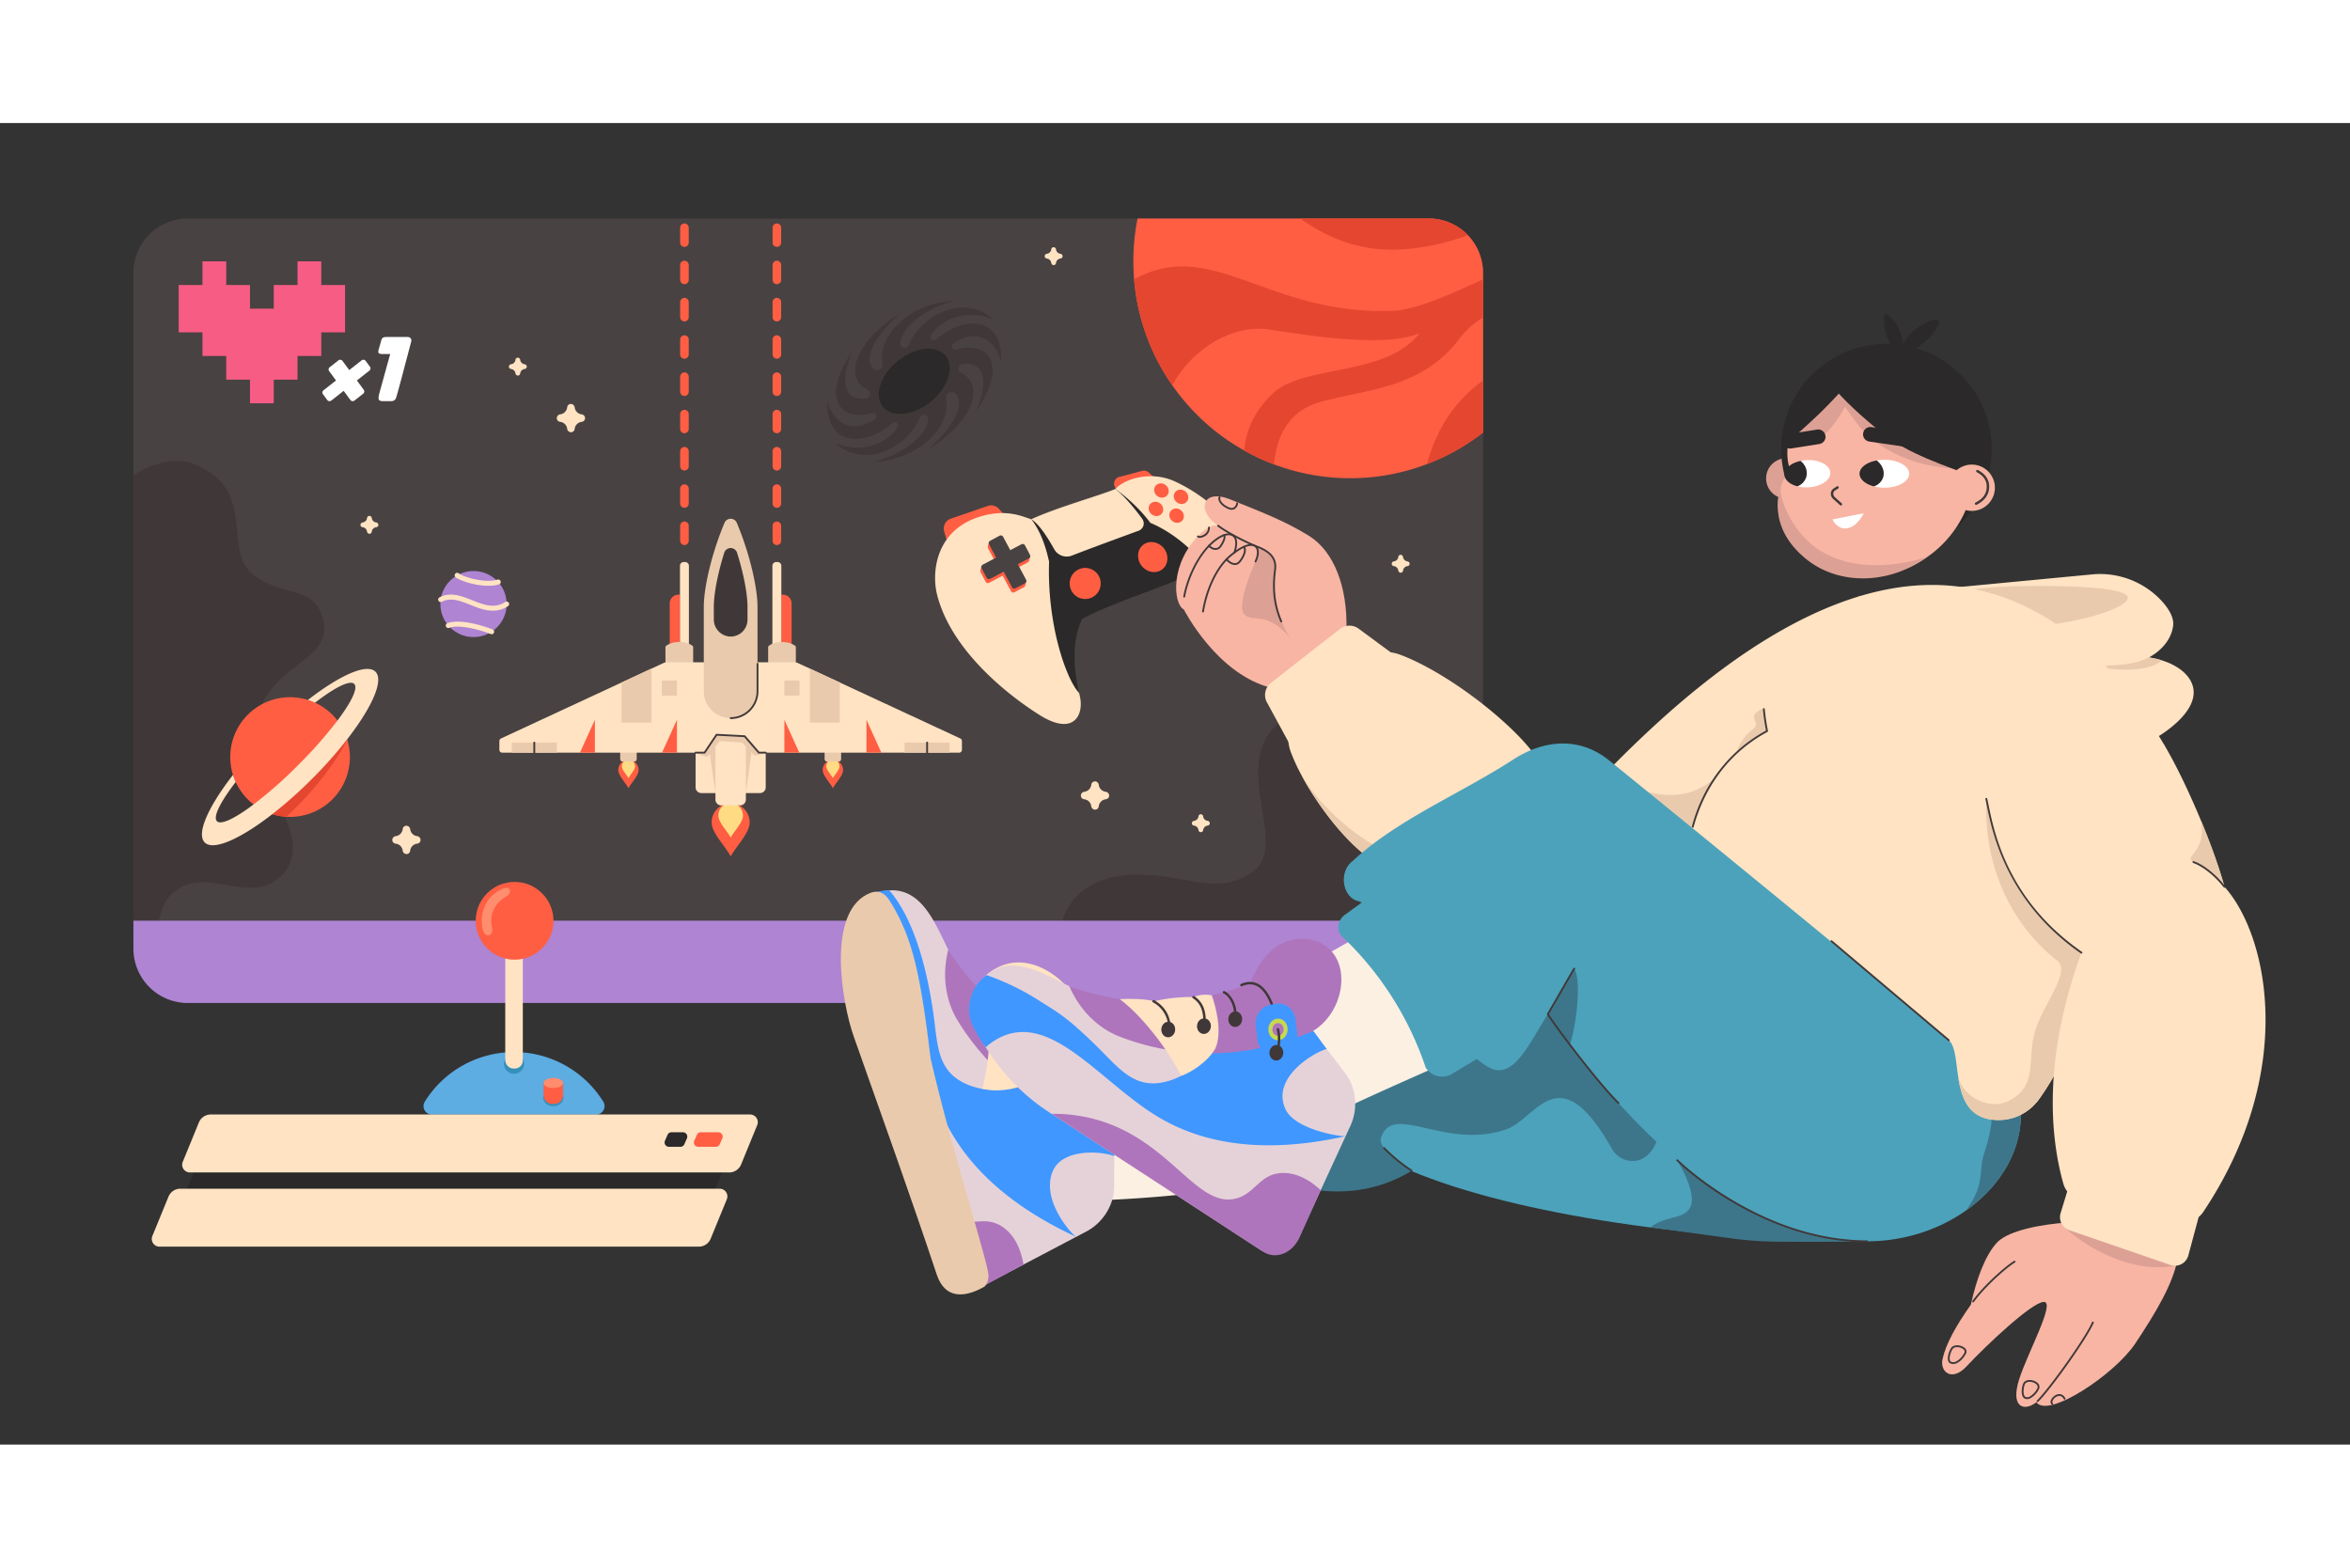 <svg xmlns="http://www.w3.org/2000/svg" version="1.1" viewBox="0 0 3000 1687" width="916" height="611">
<rect x="0" y="0" width="3000" height="1687" fill="#333333" stroke="none"/>
<defs/><!--ITEM: Illustration component 1--><g transform="translate(170.312 121.875) rotate(0.0 861.719 500.781)  scale(1.561 1.562)"><svg width="1103.787" height="641.121" viewBox="0.0 0.0 1103.787 641.121"><path d="m1103.782 44.44v539.94h-1103.782v-539.94a44.438 44.438 0 0 1 44.442-44.44h1014.9a44.446 44.446 0 0 1 44.44 44.44z" fill="#494242"/><path d="m99.3 423.3c-1.122 37.341 50.662 81.793 22.887 112.573-25.4 28.15-62.7-9.145-90.155 15.566-9.473 8.514-10.818 21.144-13.531 32.944h-18.501v-374.693c16.455-10.327 35.494-14.97 50.334-8.795 51.715 21.507 21.975 70.017 47.6 90.155 24.559 19.285 49.878 7.777 57.2 36.6 9.657 38.025-53.997 35.241-55.834 95.65z" fill="#403838"/><path d="m1103.787 422.1v162.278h-346.27c2.234-21.775 17.542-44.264 53.234-47.586 45.762-4.268 72.765 18.911 104.037-2.444 32.079-21.9-19-86.284 21.659-122.035 57.959-50.954 119.204 22.746 167.34 9.787z" fill="#403838"/><g fill="#ffe3c3"><path d="m366.522 160.048a6.522 6.522 0 0 1 -5.643-5.643 3.194 3.194 0 0 0 -3.132-2.844 3.008 3.008 0 0 0 -2.992 2.685l-.02.159a6.523 6.523 0 0 1 -5.643 5.643 3.193 3.193 0 0 0 -2.843 3.131 3.007 3.007 0 0 0 2.685 2.991l.159.02a6.524 6.524 0 0 1 5.643 5.644 3.194 3.194 0 0 0 3.132 2.844 3.008 3.008 0 0 0 2.991-2.685l.021-.159a6.523 6.523 0 0 1 5.643-5.644l.159-.02a3.008 3.008 0 0 0 2.685-2.991 3.193 3.193 0 0 0 -2.845-3.131z"/><path d="m231.991 504.763a6.523 6.523 0 0 1 -5.643-5.643 3.194 3.194 0 0 0 -3.132-2.844 3.008 3.008 0 0 0 -2.992 2.685l-.02.159a6.524 6.524 0 0 1 -5.643 5.643 3.2 3.2 0 0 0 -2.843 3.132 3.008 3.008 0 0 0 2.685 2.991l.159.02a6.524 6.524 0 0 1 5.643 5.643 3.194 3.194 0 0 0 3.132 2.844 3.008 3.008 0 0 0 2.991-2.685l.021-.16a6.523 6.523 0 0 1 5.643-5.643l.159-.02a3.008 3.008 0 0 0 2.685-2.991 3.2 3.2 0 0 0 -2.845-3.131z"/><path d="m795.121 468.5a6.524 6.524 0 0 1 -5.643-5.643 3.194 3.194 0 0 0 -3.132-2.844 3.007 3.007 0 0 0 -2.991 2.685l-.021.159a6.523 6.523 0 0 1 -5.643 5.643 3.193 3.193 0 0 0 -2.843 3.131 3.008 3.008 0 0 0 2.685 2.991l.159.02a6.523 6.523 0 0 1 5.643 5.644 3.2 3.2 0 0 0 3.133 2.844 3.008 3.008 0 0 0 2.991-2.685l.02-.159a6.524 6.524 0 0 1 5.643-5.644l.159-.02a3.008 3.008 0 0 0 2.685-2.991 3.2 3.2 0 0 0 -2.845-3.131z"/><path d="m319.9 119.107a4.129 4.129 0 0 1 -3.571-3.571 2.02 2.02 0 0 0 -1.982-1.8 1.9 1.9 0 0 0 -1.893 1.7l-.013.1a4.127 4.127 0 0 1 -3.571 3.571 2.021 2.021 0 0 0 -1.8 1.982 1.9 1.9 0 0 0 1.7 1.893l.1.013a4.126 4.126 0 0 1 3.571 3.571 2.022 2.022 0 0 0 1.983 1.8 1.9 1.9 0 0 0 1.892-1.7l.013-.1a4.128 4.128 0 0 1 3.571-3.566l.1-.013a1.9 1.9 0 0 0 1.7-1.893 2.02 2.02 0 0 0 -1.8-1.987z"/><path d="m758.087 28.835a4.13 4.13 0 0 1 -3.572-3.572 2.021 2.021 0 0 0 -1.982-1.8 1.9 1.9 0 0 0 -1.893 1.7l-.013.1a4.128 4.128 0 0 1 -3.571 3.572 2.02 2.02 0 0 0 -1.8 1.982 1.9 1.9 0 0 0 1.7 1.892l.1.013a4.128 4.128 0 0 1 3.571 3.572 2.023 2.023 0 0 0 1.983 1.8 1.9 1.9 0 0 0 1.892-1.7l.013-.1a4.13 4.13 0 0 1 3.572-3.572l.1-.013a1.9 1.9 0 0 0 1.7-1.892 2.02 2.02 0 0 0 -1.8-1.982z"/><path d="m198.521 248.409a4.13 4.13 0 0 1 -3.572-3.571 2.02 2.02 0 0 0 -1.982-1.8 1.9 1.9 0 0 0 -1.893 1.7l-.013.1a4.128 4.128 0 0 1 -3.571 3.571 2.021 2.021 0 0 0 -1.8 1.982 1.9 1.9 0 0 0 1.7 1.893l.1.013a4.126 4.126 0 0 1 3.571 3.571 2.022 2.022 0 0 0 1.983 1.8 1.9 1.9 0 0 0 1.892-1.7l.013-.1a4.128 4.128 0 0 1 3.572-3.571l.1-.013a1.9 1.9 0 0 0 1.7-1.893 2.02 2.02 0 0 0 -1.8-1.982z"/><path d="m1041.89 280.206a4.128 4.128 0 0 1 -3.571-3.572 2.022 2.022 0 0 0 -1.982-1.8 1.9 1.9 0 0 0 -1.893 1.7l-.013.1a4.13 4.13 0 0 1 -3.571 3.572 2.02 2.02 0 0 0 -1.8 1.982 1.9 1.9 0 0 0 1.7 1.892l.1.013a4.13 4.13 0 0 1 3.571 3.572 2.02 2.02 0 0 0 1.982 1.8 1.9 1.9 0 0 0 1.893-1.7l.013-.1a4.128 4.128 0 0 1 3.571-3.572l.1-.013a1.9 1.9 0 0 0 1.7-1.892 2.02 2.02 0 0 0 -1.8-1.982z"/><path d="m878.452 492.263a4.13 4.13 0 0 1 -3.572-3.571 2.02 2.02 0 0 0 -1.982-1.8 1.9 1.9 0 0 0 -1.893 1.7l-.013.1a4.128 4.128 0 0 1 -3.571 3.571 2.021 2.021 0 0 0 -1.8 1.982 1.9 1.9 0 0 0 1.7 1.893l.1.012a4.128 4.128 0 0 1 3.571 3.572 2.022 2.022 0 0 0 1.983 1.8 1.9 1.9 0 0 0 1.892-1.7l.013-.1a4.13 4.13 0 0 1 3.572-3.572l.1-.012a1.9 1.9 0 0 0 1.7-1.893 2.02 2.02 0 0 0 -1.8-1.982z"/></g><path d="m1103.787 573.853v22.828a44.443 44.443 0 0 1 -44.44 44.44h-1014.907a44.436 44.436 0 0 1 -44.44-44.44v-22.828z" fill="#ae84d3"/><path d="m1103.782 44.44v130.46a176.985 176.985 0 0 1 -195.4 14.69 177.908 177.908 0 0 1 -58.7-53.17 176.237 176.237 0 0 1 -31.32-86.82c-.4-4.83-.59-9.73-.59-14.67a178.583 178.583 0 0 1 3.428-34.93h238.14a44.446 44.446 0 0 1 44.44 44.44z" fill="#ff5e43"/><path d="m1103.782 49.76v31.31a62.223 62.223 0 0 0 -18.71 16.41c-32.09 43.01-79.24 41.88-116.51 53.13-26.35 7.96-34.26 31.87-35.71 50.36a176.831 176.831 0 0 1 -24.47-11.38c1.42-14.04 6.22-30.19 23.19-46.35 25.62-24.41 92.13-13.43 120.2-49.43-28.07 11.6-87.26 2.44-122.65-3.04-31.51-4.9-64.96 17.78-79.44 45.65a176.237 176.237 0 0 1 -31.32-86.82c64.39-34.85 108.73 29.37 210.82 25.9 19.918-.67 46.618-13.09 74.6-25.74z" fill="#e54630"/><path d="m1103.782 132.33v42.57a176.886 176.886 0 0 1 -45.98 25.83c5.99-21.14 17.54-47.93 45.98-68.4z" fill="#e54630"/><path d="m1091.422 13.69c-20.05 7.21-41.44 11.78-62.24 11.78-32.1 0-55.95-12.23-75.01-25.47h105.17a44.3 44.3 0 0 1 32.08 13.69z" fill="#e54630"/></svg></g><!--ITEM: Illustration component 2--><g transform="translate(2254.688 243.75) rotate(0.0 146.094 168.75)  scale(1.557 1.556)"><svg width="187.608" height="216.927" viewBox="0.0 0.0 187.608 216.927"><ellipse cx="16.596" cy="134.949" fill="#dda094" rx="16.59" ry="16.605" transform="matrix(.832 -.554 .554 .832 -72.042 31.847)"/><ellipse cx="98.68" cy="110.802" fill="#2b2929" rx="86.301" ry="86.38" transform="matrix(.832 -.554 .554 .832 -44.878 73.309)"/><path d="m105.955 69.182c37.463 12.836 63.654 75.949 63.654 75.949l-4.382 11.677a90.334 90.334 0 0 1 -84.944 58.624 69.21 69.21 0 0 1 -26.9-3.672c-32.3-11.068-50.689-42.884-41.062-71.058a47.506 47.506 0 0 1 7.021-13.24 45.445 45.445 0 0 1 .358-27.628c9.87-28.877 48.786-43.488 86.255-30.652z" fill="#f8b5a4" fill-rule="evenodd"/><path d="m33.512 201.623c-34.641-27.518-21.9-58.527-21.125-61.078 1.944-6.4 1.3-5.264 4.471-10.513.844-1.4 1.565-2.333 2.141-3.207.385-.584 1.963.417 2.378 1.028.671.988-4.916 4.744-7.373 8.428-5.914 8.869 1.893 23.948 5.238 30.41 0 0 7.246 14 19.426 23.507 35.387 27.634 86.237 11.487 93.691 8.965-32.93 23.829-73.353 22.712-98.847 2.46z" fill="#dda094" fill-rule="evenodd"/><path d="m61.273 157.112a1 1 0 0 1 -.671-.258l-5.695-5.148a5.663 5.663 0 0 1 -1.867-4.49 5.187 5.187 0 0 1 2.379-4.133l2.562-1.614a1 1 0 1 1 1.066 1.692l-2.555 1.609a3.186 3.186 0 0 0 -1.454 2.537 3.673 3.673 0 0 0 1.21 2.915l5.7 5.148a1 1 0 0 1 -.671 1.742z" fill="#403838"/><path d="m156.333 127.046c-9.278-.354-56.974-3.071-83.919-39.92-3.058-4.182-4-5.813-7.678-10.9-.531-.735-18.235 40.162-45.88 29.253-3.5-4.99 31.673-43.85 39.713-51.074z" fill="#dda094"/><path d="m54.378 59.266c7.757 9.89 24.147 25.516 42.745 40.031s47.642 25.11 80.538 36.469q4.18-41.592-21.731-65.99c-17.269-16.265-55.142-19.496-101.552-10.51z" fill="#2b2929" fill-rule="evenodd"/><ellipse cx="168.633" cy="142.471" fill="#f8b5a4" rx="19.014" ry="18.975" transform="matrix(.032 -.999 .999 .032 20.844 306.463)"/><path d="m172.1 156.62a1 1 0 0 1 -.452-1.892c5.953-3.012 8.953-7.1 9.171-12.5.215-5.368-2.44-9.427-8.119-12.409a1 1 0 1 1 .929-1.771c6.344 3.331 9.435 8.129 9.188 14.261-.246 6.1-3.7 10.88-10.267 14.2a1 1 0 0 1 -.45.111z" fill="#403838"/><path d="m73.745 49.874q-17.583 19.5-27.24 29.059t-30.378 27.96l3.991-14.772c6.443-23.852 27.791-40.664 53.627-42.247z" fill="#2b2929" fill-rule="evenodd"/><path d="m54.266 168.546c.333.689 4.379 8.7 12.373 7.23 8.169-1.5 12.986-11.516 13.337-12.267z" fill="#fff"/><path d="m19.684 110.4a6 6 0 0 1 -.931-11.927l23.005-3.643a6 6 0 0 1 1.877 11.852l-23 3.644a6.077 6.077 0 0 1 -.951.074z" fill="#2b2929"/><path d="m112.61 108.689a6.142 6.142 0 0 1 -.872-.063l-27.158-3.951a6 6 0 0 1 1.729-11.875l27.157 3.951a6 6 0 0 1 -.856 11.938z" fill="#2b2929"/><path d="m52.589 130.185c-.3-6.17-8.962-10.773-19.343-10.28a30.913 30.913 0 0 0 -5.1.666c4.3 3.366 6.257 8.857 4.46 13.854a11.742 11.742 0 0 1 -7.036 6.961 29.478 29.478 0 0 0 8.766.863c10.385-.493 18.555-5.894 18.253-12.064z" fill="#fff"/><path d="m28.15 120.57c-7.829 1.7-13.4 6.283-13.154 11.393.21 4.3 4.49 7.836 10.578 9.417a11.74 11.74 0 0 0 7.035-6.961c1.797-4.986-.164-10.482-4.459-13.849z" fill="#2b2929"/><path d="m117.231 130.631c-.474-6.321-9.957-11.246-21.179-11a34.768 34.768 0 0 0 -5.5.555c4.729 3.551 6.983 9.224 5.157 14.288a11.609 11.609 0 0 1 -7.446 6.95 34.17 34.17 0 0 0 9.507 1.1c11.222-.246 19.936-5.571 19.461-11.893z" fill="#fff"/><g fill="#2b2929"><path d="m90.552 120.187c-8.431 1.545-14.355 6.1-13.962 11.338.331 4.408 5.047 8.13 11.673 9.9a11.609 11.609 0 0 0 7.446-6.95c1.826-5.064-.428-10.737-5.157-14.288z"/><path d="m106.206 30c-6.16-6.222-9.206-14.938-9.587-23.316-.393-8.637 1.96-7.637 5.458-4.061 3.808 3.892 8.758 10.366 10.027 21.662 6.728-10.281 14.47-15.993 23.609-19 5.553-1.825 7.811.237 4.189 6.177-4.953 8.123-12.437 14.462-23.353 20.3a76.9 76.9 0 0 1 -10.343-1.762z"/></g></svg></g><!--ITEM: Illustration component 3--><g transform="translate(1193.75 443.75) rotate(0.0 211.719 161.719)  scale(1.571 1.573)"><svg width="269.546" height="205.573" viewBox="0.0 0.0 269.546 205.573"><path d="m9.68 57.351-2.308-8.076a8.441 8.441 0 0 1 5.375-10.3l30.085-10.332a8.439 8.439 0 0 1 9.023 2.346l7.77 8.659z" fill="#ff5e43"/><path d="m147.021 15.475-1.121-2.675a5.711 5.711 0 0 1 3.817-7.733l18.556-4.88a5.715 5.715 0 0 1 5.3 1.3l10.4 9.472z" fill="#ff5e43"/><path d="m242.937 123.5c-10.437-16.36-29.053-35.688-46.816-40.336-21.158 8.886-63.879 23.136-82.921 33.717-6.444 13.7-5.923 37.638 3.8 63.615a20.491 20.491 0 0 1 .573 2.367c3.568 14.52-4.238 33.418-33.007 15.234s-71.879-53.949-82.906-97.206c-4.66-18.238-1.276-51.711 33.418-63.138 23.06-7.59 36.8 0 43.148 1.7 21.136-9.719 56.349-19.439 68.22-24.531a.079.079 0 0 1 .032-.011c7.2-8.173 28.769-15.222 48.479-6.108 12.433 5.752 61.8 30.65 73.084 95.81 7.19 41.524-13.081 37.729-25.104 18.887z" fill="#ffe3c3"/><path d="m243.5 126.19a24.877 24.877 0 0 0 -.563-2.692 7.233 7.233 0 0 1 .563 2.692z" fill="#ffe3c3"/><path d="m242.937 123.5c-10.437-16.36-28.488-30.047-46.251-34.7-21.158 8.887-58.241 21.007-77.28 31.591-6.443 13.7-8.627 33.256-2.4 60.1-10.854-11.871-26.087-56.155-24.39-106.644-2.043-9.136-5.644-22.844-14.39-34.4 21.136-9.719 56.349-19.439 68.22-24.531a.079.079 0 0 1 .032-.011s16.222 11 28.453 27.494c23.446 9.601 56.169 36.816 68.006 81.101z" fill="#2b2929"/><path d="m165.394 48.745c-13.039 4.774-37.595 13.7-54.263 20.189a11.6 11.6 0 0 1 -14.343-5.171c-4.939-8.826-11.963-20.112-18.562-24.313 21.136-9.719 56.349-19.439 68.22-24.531a.079.079 0 0 1 .032-.011c6.376 4.808 15.232 15.112 21.861 24.234a6.3 6.3 0 0 1 -2.945 9.603z" fill="#ffe3c3"/><circle cx="121.964" cy="91.561" fill="#ff5e43" r="12.618"/><ellipse cx="176.793" cy="70.13" fill="#ff5e43" rx="11.501" ry="12.618" transform="matrix(.785 -.62 .62 .785 -5.408 124.687)"/><path d="m77.322 69.523-2.159-.059-2.941-5.588a2.163 2.163 0 0 0 -2.922-.906l-9.048 4.764-5.8-10.827a2.162 2.162 0 0 0 -2.927-.885l-5.009 2.683-2.865-.414-.787 3.058a2.15 2.15 0 0 0 .149 1.68l4.995 9.325-10.432 5.458-.815 3.136h.009a2.143 2.143 0 0 0 .185 1.493l4.029 7.659a2.161 2.161 0 0 0 2.916.9l11-5.786 6.727 12.558a2.164 2.164 0 0 0 2.928.884l7.624-4.084a2.149 2.149 0 0 0 1.086-1.467l.011-.005.837-3.245-7.676-10.715 8.908-4.69a2.148 2.148 0 0 0 1.087-1.41l.01-.006z" fill="#ff5e43"/><path d="m77.082 68.316-4.029-7.653a2.161 2.161 0 0 0 -2.92-.906l-9.049 4.763-5.8-10.827a2.163 2.163 0 0 0 -2.927-.885l-7.624 4.085a2.163 2.163 0 0 0 -.885 2.927l5.752 10.744-10.908 5.745a2.161 2.161 0 0 0 -.906 2.92l4.029 7.654a2.163 2.163 0 0 0 2.92.906l10.995-5.789 6.728 12.557a2.162 2.162 0 0 0 2.927.885l7.624-4.084a2.164 2.164 0 0 0 .885-2.927l-6.683-12.474 8.965-4.72a2.162 2.162 0 0 0 .906-2.921z" fill="#494242"/><g fill="#ff5e43"><ellipse cx="183.967" cy="16.079" rx="5.621" ry="6.116" transform="matrix(.635 -.772 .772 .635 54.666 147.926)"/><ellipse cx="196.325" cy="36.491" rx="5.621" ry="6.116" transform="matrix(.635 -.772 .772 .635 43.41 164.912)"/><ellipse cx="199.921" cy="21.192" rx="5.621" ry="6.116" transform="matrix(.635 -.772 .772 .635 56.536 162.11)"/><ellipse cx="179.517" cy="31.005" rx="5.621" ry="6.116" transform="matrix(.635 -.772 .772 .635 41.517 149.932)"/></g></svg></g><!--ITEM: Illustration component 4--><g transform="translate(1073.438 476.562) rotate(0.0 909.375 581.25)  scale(1.562 1.562)"><svg width="1164.372" height="744.112" viewBox="0.0 0.0 1164.372 744.112"><path d="m553.173 460.886a.749.749 0 0 1 -.6-1.2c5.2-6.976 20.251-29.457 24.56-36.9a.75.75 0 0 1 1.3.752c-4.327 7.469-19.443 30.038-24.656 37.038a.747.747 0 0 1 -.604.31z" fill="#403838"/><path d="m190.383 432.025-8.278-33.991c-1.267-1.344-21.3-21.961-45.733-16.067a41.519 41.519 0 0 0 -18.551 10.25l.044.026a231.57 231.57 0 0 1 72.518 39.782z" fill="#ffe3c3"/><path d="m325.162 564.738c-25.185 3.731-52.383 6.819-81.4 8.813-26.576 1.826-51.748 2.534-75.315 2.449a300.771 300.771 0 0 1 -38.1-125.559c13.146-.733 46.946-1.329 79.719-1.441 23.473-.073 46.434.107 60.885.675 11.688 9.865 33.758 31.341 45.89 66.057a149.671 149.671 0 0 1 8.321 49.006z" fill="#fcf0e3"/><path d="m43.544 321.969a42.621 42.621 0 0 0 -18.164 3.368c-10.286 4.118-17.935 13.529-19.553 23.625q-.5 3.126-1 6.255c-4.827 30.116-2.448 59.654 6.961 86.353l68.705 194.969c4.42 12.543 19.865 16.972 33.743 9.676l86.371-45.4c13.735-7.221 22.738-21.8 22.768-36.857l.086-43.731c25.129-2.5 45.347-18.439 49.27-35.015 3.606-15.236-7.794-25.783-9.132-26.977-12.494-11.147-35.347-10.973-57.156 1.1-68.22-20.163-98.443-51.952-113.285-78.422-2.99-5.334-5.784-11.217-8.636-17.14-9.672-20.085-20.015-40.618-40.978-41.804z" fill="#e5d2d8"/><path d="m35.835 322.235c-14.119.842-27.28 11.818-30.2 25.367l-.061.288a110 110 0 0 0 -2.413 20.547 52.815 52.815 0 0 1 16.065 1.2c43.862 10.544 41.438 78.712 60.472 128.2 12.319 32.027 40.416 73.878 112.6 107.345-4.806-3.235-28.72-30.472-19.157-53.559 7.891-19.05 40.363-16.552 50.279-12.389-.079-6.163.349-12.156.271-18.319l-51.119-19.572 13.021-48.949-11.4-4.542c-1.575 5.385-6.168 18.337-18.473 27.608-19.948 15.028-46.947 10.427-60.978.429-16.442-11.723-15.982-31.5-19.277-54.299-4.944-34.216-15.148-75.472-35.86-99.616z" fill="#4097ff"/><path d="m87.722 370.39-.686 3.281c-4.176 19.98-1.078 39.47 8.7 55.2a202.837 202.837 0 0 0 76.836 72.467 221 221 0 0 0 50.613 19.406c21.568 2.523 43.58-11.622 50.13-29.821 6.9-19.189-6.051-35.467-21.077-40.891-21.6-7.8-44.379 7.954-45.525 8.771a220.147 220.147 0 0 1 -46.013-19.091 202.29 202.29 0 0 1 -72.978-69.322z" fill="#ae75bc"/><path d="m114.059 403.952c5.516 19.244 11.889 36.46 1.7 80.292 26.365 5.352 48.079-8.8 50.887-15.554q4.479-10.709 8.956-21.419c-19.915-13.805-51.741-35.58-61.543-43.319z" fill="#ffe3c3"/><path d="m12.772 444.373a129.881 129.881 0 0 1 25.24 24.846c38.749 50.46 21.726 108 51.648 121.584 15.409 7 28.38-4.42 43.724 7.087 10.654 7.991 14.367 20.969 15.884 29.906l-37.115 20.013c-12.574 6.779-26.7 2.829-30.727-8.591z" fill="#ae75bc"/><ellipse cx="179.133" cy="474.326" fill="#403838" rx="6.381" ry="5.665" transform="matrix(.665 -.747 .747 .665 -294.226 292.653)"/><ellipse cx="155.371" cy="463.279" fill="#403838" rx="6.381" ry="5.665" transform="matrix(.665 -.747 .747 .665 -293.935 271.208)"/><ellipse cx="130.55" cy="447.701" fill="#403838" rx="6.381" ry="5.665" transform="matrix(.665 -.747 .747 .665 -290.616 247.454)"/><path d="m132.186 448.084a1 1 0 0 1 -.824-1.567 26.748 26.748 0 0 0 4.531-12.217 22.36 22.36 0 0 0 -1.914-11.741 1 1 0 1 1 1.816-.836 24.34 24.34 0 0 1 2.086 12.793 28.772 28.772 0 0 1 -4.87 13.134 1 1 0 0 1 -.825.434z" fill="#403838"/><path d="m156.306 463.572a1 1 0 0 1 -.749-1.662 27.638 27.638 0 0 0 5.027-8.213 25.106 25.106 0 0 0 1.276-14.11 1 1 0 0 1 1.963-.387 27.117 27.117 0 0 1 -1.378 15.23 29.617 29.617 0 0 1 -5.39 8.8 1 1 0 0 1 -.749.342z" fill="#403838"/><path d="m180 473.932a1 1 0 0 1 -.837-1.546 32.473 32.473 0 0 0 4.215-9.541 29.057 29.057 0 0 0 .688-11.372 1 1 0 0 1 1.983-.271 31.114 31.114 0 0 1 -.735 12.15 34.5 34.5 0 0 1 -4.475 10.125 1 1 0 0 1 -.839.455z" fill="#403838"/><path d="m1024.154 63.64a68.734 68.734 0 0 1 55.346 21.85c6.256 6.851 10.237 14.136 9.334 20.467-2.391 16.755-18.3 24.939-19.851 25.7 18.834 2.692 33.554 12.262 36.219 24.52 4.224 19.421-23.678 36.989-28.023 39.725-49.9 31.423-126.963-13.727-139.013-20.977l-106.794-92.958z" fill="#ffe3c3"/><path d="m1051.839 82.444c-1.955-8.809-55.979-9.883-93.13-9-29.851.71-79.937 7.2-81.587 16.044-1.344 7.2 27.775 13.026 54.369 15.99 59.841 6.669 122.5-13.365 120.348-23.034" fill="#eacaac"/><path d="m1068.982 131.657c-5.844 2.195-8.436 6.059-41.6 7.037 7.043 3.326 41.723 6.066 52.082-4.711a56.9 56.9 0 0 0 -10.482-2.326z" fill="#eacaac"/><path d="m838.805 608.8c-134.752 0-286.32-21.094-373.433-57.829-7.194 7.968-88.629 18.605-131 12 0-30.307 12.952-25.847 27.709-50.685 33.839-57.018 98.3-98.163 155.648-116.7 22.244-7.206 43.418-10.993 61.317-10.993 78.926-.002 259.759 93.538 259.759 224.207z" fill="#4ca2bb"/><path d="m666.567 527.408c-8.967 22.449-29.762 17.573-36.2 6.156-43.112-76.451-60.809-26.554-85.609-16.586-50.2 18.051-93.77-22.343-103.257 7.18-2.849 8.863 14.284 17.678 24.8 27.137a115.407 115.407 0 0 1 -29.426 12.69c-39.86 10.881-80.953-1.574-119.667-20.014 8.663-29.043 25.186-53.185 46.428-72.769 48.725-44.966 122.254-65.97 182.511-67.338a206.661 206.661 0 0 1 41.353 13.324c34.745 15.618 65.191 44.168 75.641 80.8 3.146 11.048 11.926 21.692 3.426 29.42z" fill="#3d768a"/><path d="m517.572 483.4c17.736 4.745 37.494-9.2 50.861-25.474 10.711-13.04 30.509 11.216 51.739 20.324 6.288 2.7 2.992-19.136-2.053-36.6-25.506-78.725-100.547 41.75-100.547 41.75z" fill="#3d768a"/><path d="m683.586 542.551c6.492 11.219 15.362 29.611 10.536 38.48-5.643 10.372-18.391 6-32.485 16.3l65.4 8.982a303.39 303.39 0 0 0 39.415 2.817c35.757.222 61.891.022 72.355-.336a4.242 4.242 0 0 0 2.748-.915c10.306-9.093-42.42-82.714-42.42-82.714l-42.174-91.358-47.9-5.811z" fill="#3d768a"/><path d="m352.7 156.736c-45.328-10.769-72.346-64.236-72.346-64.236-8.859-4.43-11.886-38.661 14.427-62.81 3.443-3.16 8.976-7.039 13.553-5.666-18.306-12.487-12.99-30.9 10.252-21.4 24.115 9.866 43.322 16.868 63.931 29.583s31.568 42.093 30.692 76.293c-18.416 20.613-60.509 48.236-60.509 48.236z" fill="#f8b5a4"/><path d="m337.752 40.089c4.251 2.939 3.8 7.6 1.137 13.169s-16.232 37.449-8.789 43.629 18.22-3.237 37.074 18.633c-10.13-13.652-13.4-37.715-12.621-50.482.893-14.738-1.545-18.523-16.801-24.949z" fill="#dda094"/><path d="m280.6 82.7a.875.875 0 0 1 -.134-.011.75.75 0 0 1 -.605-.871c2.882-16.072 12.766-37.953 27.656-48.015 5.51-3.723 10.609-4.553 13.646-2.223 3.124 2.4 3.55 7.724 1.168 14.608a.75.75 0 1 1 -1.418-.491c2.158-6.234 1.916-10.946-.664-12.927-2.5-1.92-6.945-1.067-11.892 2.276-14.53 9.818-24.192 31.265-27.02 47.037a.749.749 0 0 1 -.737.617z" fill="#403838"/><path d="m359.946 103.018a.75.75 0 0 1 -.687-.451c-7.287-16.742-6.559-31.567-5.109-42.61 1.1-8.42-3.212-13.988-13.991-18.055-8.564-3.232-25.481-12.019-32.284-17.284a.75.75 0 0 1 .918-1.187c6.708 5.193 23.424 13.87 31.9 17.068 11.391 4.3 16.141 10.543 14.949 19.653-1.425 10.852-2.144 25.413 5 41.816a.75.75 0 0 1 -.389.987.73.73 0 0 1 -.307.063z" fill="#403838"/><path d="m295.967 94.853a.766.766 0 0 1 -.126-.011.749.749 0 0 1 -.614-.864c3.368-19.9 11.972-37.224 23.016-46.341 9.415-7.773 17.074-10.491 21.01-7.449 2.966 2.291 3.087 7.42.317 13.385a.75.75 0 1 1 -1.361-.632c2.422-5.215 2.472-9.755.127-11.566-3.284-2.538-10.439.237-19.138 7.419-10.774 8.9-19.182 25.879-22.493 45.434a.749.749 0 0 1 -.738.625z" fill="#403838"/><path d="m365.772 200.64-17.151-31.561a12.687 12.687 0 0 1 2.605-16.458l56.306-43.982a12.686 12.686 0 0 1 16.132-.133l27.03 19.949z" fill="#ffe3c3"/><path d="m571.05 217.246s-74.783 48.385-122.445 74.427c-4.465 2.45-8.687 4.689-12.6 6.683-20.985-12.709-45.568-44.164-59.981-71.308-.033-.067-.077-.134-.111-.2a154.768 154.768 0 0 1 -8.075-17.621 35.544 35.544 0 0 1 3.709-32.323c12.564-18.646 37.1-38.261 59.8-47.249a36.045 36.045 0 0 1 25.986-.145c41.128 15.504 97.477 60.39 113.717 87.736z" fill="#ffe3c3"/><path d="m1081.723 203.357c-4.678 49.677-23.657 114.9-45.411 172.021-19.6 51.449-41.457 96.314-57.151 117.332a1.558 1.558 0 0 1 -.1.145q-.852 1.135-1.671 2.172c-.067.067-.134.156-.2.234a195.512 195.512 0 0 1 -22.19-1.526 162.334 162.334 0 0 1 -36.4-8.777h-.012c-1.314-.49-2.517-.969-3.609-1.415-.4-.178-.79-.334-1.158-.5a66.647 66.647 0 0 1 -6.494-3.108l-290.966-245.01c40.922-41.5 156.094-162.525 275.353-162.525 114.303 0 177.001 109.325 190.009 130.957z" fill="#ffe3c3"/><path d="m448.605 291.673c-4.465 2.45-8.687 4.689-12.6 6.683-20.985-12.709-45.568-44.164-59.981-71.308 17.048 29.283 48.812 54.244 72.581 64.625z" fill="#eacaac"/><path d="m714.1 230.467c-6.759 10.476-16.224 23.186-19.929 51.517-16.78-6.1-49.033-42.06-41.623-41.624s35.524 12.64 61.552-9.893z" fill="#eacaac"/><path d="m731.7 210.332a38.694 38.694 0 0 1 13.686-20.1c4.358-3.051 1.8-6.429.926-9.044s3.23-6.921 8.025-7.357c.218 4.794 2.631 17.977 2.631 17.977-7.227 3.005-19.996 12.25-25.268 18.524z" fill="#eacaac"/><path d="m696.245 270.78a.708.708 0 0 1 -.192-.025.748.748 0 0 1 -.532-.917c9.09-34.264 30.6-62.092 60.6-78.421a170.288 170.288 0 0 1 -2.535-17.513.75.75 0 1 1 1.494-.137 168.517 168.517 0 0 0 2.62 17.9.75.75 0 0 1 -.38.809c-40.32 21.712-55.12 58.03-60.35 77.747a.75.75 0 0 1 -.725.557z" fill="#403838"/><path d="m522.813 450.79c-16.135 6.477-89.665 39-108.441 48.177a261.349 261.349 0 0 1 -68.65-42.7c-13.594-11.8-20.111-21.675-28.35-32.228 15.041-13.591 102.358-62.772 121-73.075 15.224 13.544 23.582 22.216 40.009 41.047a523.536 523.536 0 0 1 44.432 58.779z" fill="#fcf0e3"/><path d="m964.4 505.405c0 29.272-16 56.371-41.067 75.485a.091.091 0 0 1 -.045.022c-22.533 17.176-52.383 27.88-84.473 27.88-79.506 0-168.079-54.078-261.029-185.622-15.783 24.56-28.517 55.687-49.409 42.8-47-29-82.414-129.632-105.616-135.179-12.653-3.03-16.384-23.821-4.384-32.821 36.189-33.771 88.023-54.937 131.2-82.917 23.68-15.349 53.052-19.726 78.492.88 85.331 69.146 256.657 209.067 283.066 233.616 33.312 30.984 53.265 45.664 53.265 55.856z" fill="#4ca2bb"/><path d="m964.4 505.405c0 29.272-16 56.371-41.067 75.485a.091.091 0 0 1 -.045.022c-1.18.656-2.25 1.281-3.2 1.883 15.471-21.365 9.357-31.295 14.455-46.492 4.259-12.7 7.3-26.811 5.99-38.573 0-0 9.628-10.391 23.867 7.675z" fill="#3d768a"/><path d="m986.6 469.364a40.1 40.1 0 0 1 -7.439 23.346c-.031.05-.065.1-.1.145q-.8 1.119-1.671 2.172c-.067.067-.135.156-.2.234a40.248 40.248 0 0 1 -30.92 14.435c-20.372 0-27.8-12.185-31.288-26.153-.59-2.339-1.058-4.734-1.47-7.128v-.045c-2.294-13.555-2.395-27.144-8.008-31.878-17.044-14.357 18.487-15.467 40.767-15.467a40.366 40.366 0 0 1 40.333 40.343z" fill="#ffe3c3"/><path d="m1002.5 593.445c-19.731 1.316-47.793 6.139-57.439 16.224s-17.1 30.254-21.485 50.861c-12.326 17.42-20.608 32.447-23.238 44.724-2.184 10.19 7.665 18.7 19.73 5.7 14.987-16.153 53.493-52.616 63.139-52.616s-13.154 41.216-20.168 63.139c-7.4 23.119 3.946 26.746 14.031 18.854 9.534 13.592 64.016-22.8 80.677-47.793s31.568-49.546 35.077-71.031c-39.024-23.238-90.324-28.062-90.324-28.062z" fill="#f8b5a4"/><path d="m925.406 658.723a.75.75 0 0 1 -.607-1.189c9.186-12.727 26.578-28.122 34.05-32.72a.75.75 0 0 1 .787 1.277c-7.371 4.536-24.539 19.74-33.62 32.321a.75.75 0 0 1 -.61.311z" fill="#403838"/><path d="m978 740.2a.75.75 0 0 1 -.522-1.289c9.722-9.427 39.671-51.238 45.085-64.061a.75.75 0 0 1 1.382.583c-5.459 12.928-35.631 55.061-45.423 64.555a.75.75 0 0 1 -.522.212z" fill="#403838"/><path d="m909.081 709.106a5.465 5.465 0 0 1 -2.208-.462 3.407 3.407 0 0 1 -1.891-2.134c-.907-2.668.443-7.085 2.082-10.059 1.715-3.107 6.26-3.274 9.662-1.64 2.64 1.267 3.824 3.356 3.015 5.32-.883 2.156-4.167 6.847-8.1 8.439a6.829 6.829 0 0 1 -2.56.536zm3.28-13.795a4.335 4.335 0 0 0 -3.984 1.864c-1.494 2.712-2.694 6.737-1.975 8.852a1.936 1.936 0 0 0 1.071 1.242 4.531 4.531 0 0 0 3.608-.089c3.2-1.3 6.334-5.329 7.273-7.619.585-1.419-.793-2.686-2.278-3.4a8.779 8.779 0 0 0 -3.715-.85z" fill="#403838"/><path d="m969.472 737.77a4.3 4.3 0 0 1 -1.611-.306c-3.84-1.535-2.973-8.786-1.683-12.147 1.255-3.264 5.339-3.785 8.725-2.613 2.917 1.009 5.45 3.36 4.532 6.338a16.915 16.915 0 0 1 -7.307 8.058 6.2 6.2 0 0 1 -2.656.67zm2.113-14.143c-1.8 0-3.4.662-4.007 2.229-1.159 3.019-1.72 9.191.84 10.215a3.784 3.784 0 0 0 3.064-.324 15.642 15.642 0 0 0 6.518-7.147c.623-2.02-1.353-3.7-3.588-4.478a8.794 8.794 0 0 0 -2.827-.495z" fill="#403838"/><path d="m990.063 742.4a.748.748 0 0 1 -.484-.177 2.924 2.924 0 0 1 -.723-3.252 8.267 8.267 0 0 1 6.385-5.29c2.26-.231 4.236.972 5.564 3.387a.75.75 0 0 1 -1.315.723c-1.048-1.908-2.421-2.785-4.1-2.617a6.717 6.717 0 0 0 -5.105 4.239 1.528 1.528 0 0 0 .257 1.663.75.75 0 0 1 -.483 1.324z" fill="#403838"/><path d="m998.972 596.264c8.794 9.448 50.1 40.484 92.044 32.484-17.655-18.896-66.951-42.476-92.044-32.484z" fill="#dda094"/><path d="m1036.312 375.378c-19.6 51.448-41.457 96.314-57.151 117.332a1.558 1.558 0 0 1 -.1.145q-.8 1.119-1.671 2.172c-.067.067-.134.156-.2.234a40.245 40.245 0 0 1 -30.92 14.439c-20.249 0-27.711-12.038-31.224-25.9 0 0-.105-.233-.127-.315a41.383 41.383 0 0 1 -1.407-7.066l-.109-.7a35.782 35.782 0 0 0 5.188 9.244h.011c9.167 11.049 24.583 14.146 34.251 9.8.746-.335 1.459-.68 2.15-1.025 22.421-11.45 15.081-31.054 19.96-52.707a57.669 57.669 0 0 1 2-6.928c7.841-21.8 28.1-46.024 17.142-54.634-39.23-30.8-60.148-79.317-57.965-132.258l55.926-.523s37.782 83.683 43.006 101.694c1.575 5.41 1.786 15.301 1.24 26.996z" fill="#eacaac"/><path d="m1003.161 565.238-6.3 20.574a11.308 11.308 0 0 0 7.156 13.942l82.652 28.4a11.307 11.307 0 0 0 14.367-7.018q.168-.489.29-.989l8.824-32.836-55.9-22.069z" fill="#ffe3c3"/><path d="m1081.72 203.359c18.708 31.569 40.923 85.354 49.108 115.754 35.423 39.424 59.681 150.324-17.28 265.573a19.535 19.535 0 0 1 -15.849 8.733c-29.584.566-66.787-9.846-87.913-19.4a19.437 19.437 0 0 1 -10.707-12.451c-10.394-36.968-17.113-100.974 14.821-188.668-30.4-22.215-63.137-55.538-77.754-125.693 39.754-61.382 97.054-70.74 145.574-43.848z" fill="#ffe3c3"/><path d="m322.007 56.065c-2.13 0-4.719-1.091-7.375-4.082a.75.75 0 1 1 1.121-1c2.925 3.293 6.175 4.426 8.484 2.955 1.686-1.074 5.313-6.746 5.261-10.049a2 2 0 0 0 -.869-1.854.75.75 0 1 1 .766-1.29 3.42 3.42 0 0 1 1.6 3.12c.063 4.014-3.956 10.065-5.956 11.338a5.62 5.62 0 0 1 -3.032.862z" fill="#403838"/><path d="m319.362 10.985a5.476 5.476 0 0 1 -1.748-.294c-3.893-1.3-7.341-4.016-8.581-6.748a4.248 4.248 0 0 1 -.22-3.427.75.75 0 1 1 1.384.578 2.875 2.875 0 0 0 .2 2.23c1.077 2.375 4.168 4.764 7.691 5.946a3.512 3.512 0 0 0 3.077-.3 4.568 4.568 0 0 0 1.976-3.362.75.75 0 1 1 1.488.19 6.054 6.054 0 0 1 -2.667 4.443 4.86 4.86 0 0 1 -2.6.744z" fill="#403838"/><path d="m577.782 423.17c3.542-5.678 17.057-28.215 21.59-37.2 7.083 10.57.125 54.706-4 63-4.572-6.497-14.984-18.299-17.59-25.8z" fill="#3d768a"/><path d="m635.52 496.539a.747.747 0 0 1 -.52-.21c-15.39-14.8-51.4-62.272-57.857-72.769a.748.748 0 0 1 -.006-.777c2.1-3.528 5.743-9.866 9.6-16.577 4.7-8.164 9.553-16.606 11.991-20.628a.75.75 0 0 1 1.283.777c-2.429 4.008-7.28 12.442-11.973 20.6-3.724 6.473-7.25 12.6-9.382 16.2 7.033 11.178 42.237 57.524 57.38 72.091a.75.75 0 0 1 -.519 1.291z" fill="#403838"/><path d="m1130.827 319.113c-11.194-14.61-17-14.719-25.432-20.24s10.969-7.155 6.176-33.963a490.383 490.383 0 0 1 19.256 54.203z" fill="#eacaac"/><path d="m306.2 43.742c-.117 0-.236 0-.355-.009a7.37 7.37 0 0 1 -5.526-2.957.75.75 0 1 1 1.22-.872 5.915 5.915 0 0 0 4.383 2.33 3.878 3.878 0 0 0 3.2-1.189c2.073-2.35 4.6-7.66 3.444-8.749a.749.749 0 1 1 1.025-1.093c2.513 2.357-1.971 9.278-3.344 10.834a5.257 5.257 0 0 1 -4.047 1.705z" fill="#403838"/><path d="m293.269 33.915a2.971 2.971 0 0 1 -1.943-.591.75.75 0 1 1 .965-1.149c.49.412 2.077.332 3.781-.513.984-.488 4.177-2.371 4-6.141a.749.749 0 0 1 .712-.786.763.763 0 0 1 .786.713 8.007 8.007 0 0 1 -4.826 7.558 8.246 8.246 0 0 1 -3.475.909z" fill="#403838"/><path d="m1130.828 319.862a.75.75 0 0 1 -.592-.288c-7.362-9.434-17.208-17.281-25.084-19.992a.75.75 0 0 1 .489-1.418c8.131 2.8 18.249 10.84 25.777 20.487a.749.749 0 0 1 -.59 1.211z" fill="#403838"/><path d="m1013.9 373.648a.75.75 0 0 1 -.426-.134c-60.808-42.214-72.459-99.072-76.845-120.477-.456-2.223-.85-4.144-1.212-5.658a.75.75 0 1 1 1.459-.349c.368 1.537.764 3.469 1.223 5.706 4.762 23.243 15.917 77.675 76.23 119.545a.75.75 0 0 1 -.429 1.367z" fill="#403838"/><path d="m905.5 445.242a.743.743 0 0 1 -.483-.177l-95.93-80.995a.75.75 0 1 1 .967-1.147l95.932 81a.75.75 0 0 1 -.483 1.323z" fill="#403838"/><path d="m838.811 609.542c-33.52 0-67.911-9.475-102.22-28.16-31.992-17.423-51.422-36.213-53.532-38.3a.75.75 0 0 1 1.054-1.067c2.095 2.07 21.384 20.723 53.2 38.048 34.085 18.564 68.235 27.977 101.5 27.977a.75.75 0 0 1 0 1.5z" fill="#403838"/><path d="m40.774 331.9c-2.438-3.943-6.783-11.218-16.339-7.958-37 14-23.472 90.324-14.063 117.024 22.9 64.99 46.2 129.633 68 195 6.861 20.572 23.023 18.31 36.874 11.066l.126-.066s.874-.46 2.145-1.252c0 0 3.04-2.567 3.147-8.641.173-9.744-30.212-103-47.281-177.608-8.218-67.695-14.498-98.285-32.609-127.565z" fill="#eacaac"/><path d="m122.1 388.792a42.646 42.646 0 0 0 -12.358 13.733c-5.653 9.529-5.989 21.652-1.126 30.646l3.013 5.573c14.506 26.829 34.381 48.811 58.1 64.262l173.215 112.827c11.145 7.259 26.093 1.368 32.66-12.87q20.435-44.3 40.868-88.607c6.5-14.092 4.767-31.135-4.381-43.1l-26.559-34.742c18.411-17.285 24.745-42.238 17.765-57.776-6.417-14.281-21.882-15.707-23.67-15.839-16.7-1.236-34.721 12.818-44.673 35.67-66.393 25.544-109.727 18.731-137.614 6.768-5.62-2.411-11.419-5.376-17.287-8.338-19.894-10.04-40.601-20.029-57.953-8.207z" fill="#e5d2d8"/><path d="m116.148 393.7c-10.687 9.265-14.444 25.985-8.507 38.509l.126.266a110.142 110.142 0 0 0 10.6 17.767 52.863 52.863 0 0 1 13.474-8.831c41.214-18.342 80.8 37.208 126.025 64.872 29.273 17.9 77.044 34 154.68 16.594-5.782.36-41.363-5.7-49.028-21.789-12.309-25.836 23.163-46.739 33.564-49.473-3.815-4.841-7.124-9.856-10.939-14.7l-52.47 15.6-19.473-46.762-11.81 3.337c2.03 5.231 6.273 18.3 2.156 33.149-6.673 24.066-30.892 36.856-48.11 37.468-20.177.716-31.855-15.252-48.35-31.332-24.755-24.13-31.712-27.073-45.459-35.917a206.612 206.612 0 0 0 -43.642-21.269z" fill="#4097ff"/><path d="m186.628 400.3 1.454 3.021c8.853 18.392 23.177 31.966 40.513 38.491a202.831 202.831 0 0 0 105.074 10.7 220.979 220.979 0 0 0 51.965-15.423c18.645-11.131 27.494-35.754 21.608-54.178-6.206-19.427-26.394-24.451-41.616-19.6-21.885 6.967-30.361 33.332-30.773 34.677a220.06 220.06 0 0 1 -48.123 12.872 202.294 202.294 0 0 1 -100.102-10.56z" fill="#ae75bc"/><path d="m227.956 410.891c16.093 11.907 37.427 37.749 50.235 62.658 6.389-1.96 21.366-10.692 27.93-22.469 6.088-13.527-.173-35.726-2.972-43.3-3.723-.878-10.766-.748-14.916 1.529-6.415-.712-24.155.984-31.783 3.318-7.502-1.944-20.369-2.321-28.494-1.736z" fill="#ffe3c3"/><path d="m172.221 504.625a129.92 129.92 0 0 1 35.151 4.342c61.462 16.435 82.991 72.441 115 65 16.483-3.831 19.822-20.785 39-21 13.317-.148 24.163 7.887 30.811 14.052l-17.257 38.473c-5.846 13.034-19.461 18.5-29.6 11.895z" fill="#ae75bc"/><g fill="#403838"><ellipse cx="322.423" cy="427.089" rx="6.381" ry="5.665" transform="matrix(.073 -.997 .997 .073 -127.019 717.543)"/><ellipse cx="296.847" cy="432.793" rx="6.381" ry="5.665" transform="matrix(.073 -.997 .997 .073 -156.418 697.328)"/><ellipse cx="267.673" cy="435.552" rx="6.381" ry="5.665" transform="matrix(.073 -.997 .997 .073 -186.219 670.789)"/><path d="m268.6 435.068a1 1 0 0 1 -1-.964 23.54 23.54 0 0 0 -12.534-20.595 1 1 0 1 1 .976-1.745c10.762 6.018 13.312 15.432 13.556 22.269a1 1 0 0 1 -.963 1.035z"/><path d="m297.162 432.67h-.049a1 1 0 0 1 -.951-1.047c.517-10.743-2.095-17.367-8.471-21.479a1 1 0 1 1 1.084-1.681c9.03 5.825 9.758 15.488 9.385 23.255a1 1 0 0 1 -.998.952z"/><path d="m322.273 426.458c-.033 0-.066 0-.1-.005a1 1 0 0 1 -.9-1.094c.77-7.795-3.16-16.591-8.581-19.209a1 1 0 0 1 .87-1.8c5.415 2.614 10.664 11.466 9.7 21.207a1 1 0 0 1 -.989.901z"/><path d="m354.981 425.357a1 1 0 0 1 -.977-.788c-.992-4.565-4.946-19.818-14.168-24.46-3.611-1.816-7.674-1.729-12.079.261a1 1 0 0 1 -.822-1.823c4.981-2.25 9.624-2.325 13.8-.224 10.012 5.039 14.184 21.038 15.224 25.821a1 1 0 0 1 -.765 1.19 1.043 1.043 0 0 1 -.213.023z"/></g><path d="m339.154 433.1 1.432 11.9c.7 5.846 5.547 9.95 10.764 9.119l13.535-2.156c5.217-.831 8.909-6.293 8.206-12.139l-1.432-11.91c-1.023-8.508-8.072-14.479-15.663-13.27l-4.9.78c-7.59 1.213-12.965 9.163-11.942 17.676z" fill="#4097ff"/><ellipse cx="357.092" cy="435.852" fill="#c7d94f" rx="8.832" ry="7.871" transform="matrix(.031 -1 1 .031 -89.647 779.225)"/><ellipse cx="357.092" cy="435.852" fill="#ae75bc" rx="5.196" ry="4.63" transform="matrix(.031 -1 1 .031 -89.647 779.225)"/><path d="m356.3 455.771a1 1 0 0 1 -.955-1.3 33.941 33.941 0 0 0 .9-18.687 1 1 0 0 1 1.944-.472 35.84 35.84 0 0 1 -.93 19.75 1 1 0 0 1 -.959.709z" fill="#403838"/><ellipse cx="356.022" cy="454.52" fill="#403838" rx="6.381" ry="5.665" transform="matrix(.073 -.997 .997 .073 -123.223 776.49)"/><path d="m439.372 321.967-27.7 20.213a12.229 12.229 0 0 0 -3.088 16.48 263.118 263.118 0 0 1 69.4 108.221 16.274 16.274 0 0 0 9.821 6.929 15.917 15.917 0 0 0 11.87-1.892l24.7-14.951z" fill="#4ca2bb"/><path d="m466.371 551.716a.746.746 0 0 1 -.408-.121 134.054 134.054 0 0 1 -22.526-18.471.75.75 0 0 1 1.072-1.05 132.554 132.554 0 0 0 22.272 18.264.75.75 0 0 1 -.41 1.378z" fill="#403838"/></svg></g><!--ITEM: Illustration component 5--><g transform="translate(1056.25 226.562) rotate(0.0 110.938 103.125)  scale(1.554 1.559)"><svg width="142.759" height="132.263" viewBox="0.0 0.0 142.759 132.263"><path d="m142.713 49.977c1.412-36.977-29.926-38.362-53.58-17.877a2.681 2.681 0 0 1 -1.782.662h-.057a2.691 2.691 0 0 1 -2.243-4.142c9.926-15.236 31.058-21.134 51.028-13.346-24.246-21.156-58.386-3.774-69.43 21.247a3.642 3.642 0 0 1 -1.649 1.779l-.06.032a3.491 3.491 0 0 1 -5.05-3.632c2.04-13.5 19.778-27.727 44.842-34.7-39.827 2.509-63.881 31.057-59.418 51.324a4.77 4.77 0 0 1 -.842 3.977l-.042.053a4.677 4.677 0 0 1 -7.258.193c-7.321-8.647 1.62-26.954 23.473-45.563-40.476 24.673-46.275 54.416-27.677 63.157a3.629 3.629 0 0 1 2.069 3.644l-.005.054a3.662 3.662 0 0 1 -3.072 3.244c-17.5 2.807-22.584-13.245-11.3-38.668-26.415 38.224-10.592 58.107 16.373 50.742a2.7 2.7 0 0 1 2.7.8l.03.034a2.612 2.612 0 0 1 -.432 3.883c-16.741 12.016-33.497 6.17-39.285-14.588-1.412 36.977 29.926 38.362 53.581 17.874a2.678 2.678 0 0 1 1.781-.662h.057a2.692 2.692 0 0 1 2.244 4.142c-9.926 15.237-31.058 21.134-51.029 13.346 24.247 21.158 58.387 3.781 69.43-21.244a3.645 3.645 0 0 1 1.649-1.779l.061-.031a3.49 3.49 0 0 1 5.049 3.634c-2.04 13.5-19.777 27.723-44.841 34.7 39.834-2.51 63.89-31.069 59.415-51.336a4.754 4.754 0 0 1 .845-3.964l.041-.054a4.7 4.7 0 0 1 7.309-.133c7.229 8.67-1.721 26.937-23.524 45.5 40.476-24.673 46.276-54.414 27.678-63.157a3.631 3.631 0 0 1 -2.07-3.644l.005-.053a3.664 3.664 0 0 1 3.073-3.245c17.5-2.807 22.584 13.245 11.3 38.668 26.414-38.224 10.59-58.107-16.375-50.742a2.7 2.7 0 0 1 -2.7-.8l-.025-.037a2.613 2.613 0 0 1 .432-3.883c16.738-12.013 33.493-6.167 39.281 14.591z" fill="#403838"/><ellipse cx="71.38" cy="66.132" fill="#2b2929" rx="33.149" ry="21.502" transform="matrix(.779 -.627 .627 .779 -25.693 59.4)"/></svg></g><!--ITEM: Illustration component 6--><g transform="translate(257.812 696.875) rotate(0.0 112.5 112.5)  scale(1.57 1.57)"><svg width="143.332" height="143.332" viewBox="0.0 0.0 143.332 143.332"><path d="m120.286 71.666a48.616 48.616 0 0 1 -48.62 48.62c-1.082 0-2.155-.04-3.217-.111a48.066 48.066 0 0 1 -19.329-5.431 48.64 48.64 0 1 1 71.166-43.078z" fill="#ff5e43"/><path d="m118.091 57.187c-7.295 17.185-31.565 47.356-49.642 62.988a48.066 48.066 0 0 1 -19.329-5.431l63.069-61.115z" fill="#e54630"/><path d="m141.078 2.254c-7.024-7.014-28.978 2.806-54.932 22.987a46.535 46.535 0 0 1 5.761 2.215c16.113-12.426 28.469-18.698 31.905-15.256 3.287 3.286-2.294 14.71-13.647 29.781a354.224 354.224 0 0 1 -31.965 36.219 354.1 354.1 0 0 1 -36.225 31.965c-15.075 11.353-26.494 16.935-29.775 13.648-3.438-3.437 2.835-15.792 15.261-31.9a46.451 46.451 0 0 1 -2.215-5.762c-20.186 25.949-30.006 47.903-22.992 54.927s28.98-2.806 54.932-22.987a348.423 348.423 0 0 0 32.256-28.648 348.7 348.7 0 0 0 28.649-32.256c20.181-25.953 30.001-47.908 22.987-54.933z" fill="#ffe3c3"/></svg></g><!--ITEM: Illustration component 7--><g transform="translate(228.125 176.562) rotate(0.0 148.438 90.625)  scale(1.562 1.555)"><svg width="190.116" height="116.541" viewBox="0.0 0.0 190.116 116.541"><path d="m116.541 19.423v-19.423h-19.423v19.423h-19.424v19.424h-19.423v-19.424h-19.424v-19.423h-19.423v19.423h-19.424v19.424 19.423h19.424v19.424h19.423v19.423h19.424v19.424h19.423v-19.424h19.424v-19.423h19.423v-19.424h19.424v-19.423-19.424z" fill="#f75c84"/><g fill="#fff"><path d="m186.881 62.1c-.306-.009-.611-.005-.908-.005-5.373 0-10.746.02-16.12.02-2.972 0-3.759.852-4.3 2.775-.953 3.37-1.568 5.522-2.12 7.58-.7 2.61-.466 3.636 3.628 3.636h5.794c-2.774 9.994-6.614 24-8.724 31.688-1.74 6.34-.616 6.967 3.478 6.967h5.767c3.285 0 4-1.652 4.626-3.794 1.583-5.42 3.015-10.884 4.458-16.342 1.279-4.837 2.539-9.673 3.811-14.51q1.4-5.308 2.8-10.615.454-1.727.908-3.453a3.043 3.043 0 0 0 -.987-3.427 4.072 4.072 0 0 0 -2.111-.52z"/><path d="m156.3 86.5-3.48-4.75a2.339 2.339 0 0 0 -3.336-.455l-10.1 7.962-5.5-7.507a2.339 2.339 0 0 0 -3.336-.455l-7.14 5.63a2.34 2.34 0 0 0 -.439 3.219l5.6 7.643-10.228 8.066a2.338 2.338 0 0 0 -.439 3.218l3.478 4.752a2.339 2.339 0 0 0 3.336.455l10.1-7.962 5.5 7.507a2.339 2.339 0 0 0 3.336.455l7.139-5.63a2.34 2.34 0 0 0 .439-3.219l-5.595-7.643 10.225-8.066a2.338 2.338 0 0 0 .44-3.22z"/></g></svg></g><!--ITEM: Illustration component 8--><g transform="translate(540.625 968.75) rotate(0.0 115.625 148.438)  scale(1.557 1.557)"><svg width="148.488" height="190.684" viewBox="0.0 0.0 148.488 190.684"><path d="m141.571 190.684a6.88 6.88 0 0 0 5.882-10.473 86.182 86.182 0 0 0 -146.418 0 6.88 6.88 0 0 0 5.881 10.473z" fill="#5dace2"/><ellipse cx="106.433" cy="176.964" fill="#3591ba" rx="8.331" ry="6.92"/><circle cx="74.244" cy="148.991" fill="#3591ba" r="8.331"/><path d="m98.489 164.958h15.939a0 0 0 0 1 0 0v9.789a7.323 7.323 0 0 1 -7.323 7.323h-1.293a7.323 7.323 0 0 1 -7.323-7.323v-9.789a0 0 0 0 1 0 0z" fill="#ff5e43"/><rect fill="#ffe3c3" height="102.498" rx="6.613" width="14.394" x="67.047" y="50.512"/><circle cx="74.693" cy="31.879" fill="#ff5e43" r="31.879"/><g fill="#ff8d6e"><ellipse cx="106.459" cy="164.846" rx="7.97" ry="4.153"/><path d="m48.721 39.462c-2.334-7.876-1.4-25.137 14.479-33.074 9.368-4.685 9.278 3.019 4.968 5.394-6.956 3.833-15.047 12.492-11.924 25.693 1.488 6.291-5.252 9.653-7.523 1.987z"/></g></svg></g><!--ITEM: Illustration component 9--><g transform="translate(193.75 1265.625) rotate(0.0 386.719 84.375)  scale(1.619 1.62)"><svg width="477.862" height="104.156" viewBox="0.0 0.0 477.862 104.156"><path d="m457.352 26.687-18.724 45.679h-416.56l18.724-45.679z" fill="#2b2929"/><path d="m22.54 58.488h425.26a6.075 6.075 0 0 1 5.621 8.38l-12.712 31a10.124 10.124 0 0 1 -9.368 6.284h-425.26a6.075 6.075 0 0 1 -5.621-8.375l12.712-31a10.126 10.126 0 0 1 9.368-6.289z" fill="#ffe3c3"/><path d="m477.4 8.379-12.711 31.015a10.125 10.125 0 0 1 -9.368 6.284h-425.265a6.075 6.075 0 0 1 -5.621-8.378l12.714-31.015a10.124 10.124 0 0 1 9.368-6.285h425.264a6.075 6.075 0 0 1 5.619 8.379z" fill="#ffe3c3"/><path d="m444.728 25.484h-13.814a3.432 3.432 0 0 1 -3.146-4.805l2.017-4.623a3.432 3.432 0 0 1 3.146-2.056h13.815a3.432 3.432 0 0 1 3.145 4.8l-2.017 4.624a3.433 3.433 0 0 1 -3.146 2.06z" fill="#ff5e43"/><path d="m416.814 25.484h-9.014a3.432 3.432 0 0 1 -3.146-4.805l2.017-4.623a3.432 3.432 0 0 1 3.15-2.056h9.011a3.431 3.431 0 0 1 3.145 4.8l-2.017 4.624a3.433 3.433 0 0 1 -3.146 2.06z" fill="#2b2929"/></svg></g><!--ITEM: Illustration component 10--><g transform="translate(637.5 128.125) rotate(0.0 295.312 403.906)  scale(1.561 1.562)"><svg width="378.29" height="517.308" viewBox="0.0 0.0 378.29 517.308"><path d="m204.7 489.459a15.559 15.559 0 1 0 -31.118 0c0 8.593 10.678 18.7 15.559 27.849 5.19-9.152 15.559-19.256 15.559-27.849z" fill="#ff5e43"/><path d="m199.2 483.951a10.051 10.051 0 1 0 -20.1 0c0 5.55 6.9 12.077 10.05 17.989 3.35-5.912 10.05-12.44 10.05-17.989z" fill="#ffdc83"/><path d="m113.881 446.648a8.329 8.329 0 0 0 -16.657 0c0 4.6 5.715 10.008 8.328 14.907 2.776-4.899 8.329-10.307 8.329-14.907z" fill="#ff5e43"/><path d="m110.932 443.7a5.38 5.38 0 1 0 -10.76 0c0 2.971 3.692 6.464 5.38 9.629 1.794-3.165 5.38-6.658 5.38-9.629z" fill="#ffdc83"/><path d="m281.065 446.648a8.329 8.329 0 0 0 -16.657 0c0 4.6 5.716 10.008 8.328 14.907 2.777-4.899 8.329-10.307 8.329-14.907z" fill="#ff5e43"/><path d="m278.116 443.7a5.38 5.38 0 1 0 -10.759 0c0 2.971 3.692 6.464 5.379 9.629 1.794-3.165 5.38-6.658 5.38-9.629z" fill="#ffdc83"/><path d="m146.481 303.393h1.219a0 0 0 0 1 0 0v42.738a0 0 0 0 1 0 0h-8.4a0 0 0 0 1 0 0v-35.554a7.184 7.184 0 0 1 7.181-7.184z" fill="#ff5e43"/><path d="m230.59 303.393h8.4a0 0 0 0 1 0 0v42.738a0 0 0 0 1 0 0h-1.218a7.184 7.184 0 0 1 -7.184-7.184v-35.554a0 0 0 0 1 .002 0z" fill="#ff5e43" transform="matrix(-1 0 -0 -1 469.582 649.524)"/><path d="m150.822 276.728h1.059a3.123 3.123 0 0 1 3.119 3.123v66.28a0 0 0 0 1 0 0h-7.3a0 0 0 0 1 0 0v-66.28a3.123 3.123 0 0 1 3.122-3.123z" fill="#ffe3c3"/><path d="m223.285 276.728h7.306a0 0 0 0 1 0 0v66.28a3.123 3.123 0 0 1 -3.123 3.123h-1.059a3.123 3.123 0 0 1 -3.123-3.123v-66.28a0 0 0 0 1 -.001-0z" fill="#ffe3c3" transform="matrix(-1 -0 0 -1 453.875 622.859)"/><path d="m265.987 424.678h13.5a0 0 0 0 1 0 0v13.1a2 2 0 0 1 -2 2h-9.5a2 2 0 0 1 -2-2v-13.1a0 0 0 0 1 0 0z" fill="#eacaac"/><path d="m98.8 424.678h13.5a0 0 0 0 1 0 0v13.1a2 2 0 0 1 -2 2h-9.5a2 2 0 0 1 -2-2v-13.1a0 0 0 0 1 0 0z" fill="#eacaac"/><path d="m217.822 412.7h-57.355v48.177a4.677 4.677 0 0 0 4.678 4.678h11.567v5.39a4.678 4.678 0 0 0 4.678 4.678h15.51a4.677 4.677 0 0 0 4.678-4.678v-5.39h11.568a4.677 4.677 0 0 0 4.678-4.678z" fill="#ffe3c3"/><path d="m135.827 372.8v-27.034c4.931-4.749 17.533-5.123 22.647 0v40.181z" fill="#eacaac"/><path d="m160.467 432.839v-20.135h57.355v20.288l-9.152 1.983-10.221-10.678-18.152-1.22-10.525 13.118z" fill="#eacaac"/><path d="m242.462 372.8v-27.034c-4.931-4.749-17.534-5.123-22.648 0v40.181z" fill="#eacaac"/><path d="m378.29 423.048v7.152a2.339 2.339 0 0 1 -2.339 2.339h-163.773l-11.59-13.426-22.98-1.2-9.824 14.63h-165.445a2.339 2.339 0 0 1 -2.339-2.343v-7.149a2.338 2.338 0 0 1 1.354-2.122l98.554-45.729 24.477-11.355 9.893-4.591a5.844 5.844 0 0 1 2.461-.543h104.813a5.845 5.845 0 0 1 2.459.542l9.882 4.58 24.489 11.367 98.554 45.73a2.338 2.338 0 0 1 1.354 2.118z" fill="#ffe3c3"/><path d="m145.213 432.534v-26.847l-12.203 26.847z" fill="#ff5e43"/><path d="m78.095 432.534v-26.847l-12.203 26.847z" fill="#ff5e43"/><path d="m233.076 432.534v-26.847l12.203 26.847z" fill="#ff5e43"/><path d="m300.194 432.534v-26.847l12.203 26.847z" fill="#ff5e43"/><path d="m194.184 244.733a5.459 5.459 0 0 0 -10.079 0c-10.485 24.969-16.927 52.757-16.927 68.745v68.87a21.966 21.966 0 0 0 21.966 21.966 21.965 21.965 0 0 0 21.966-21.966v-68.87c0-15.988-6.441-43.778-16.926-68.745z" fill="#eacaac"/><path d="m187.816 337.592a14.049 14.049 0 0 1 -12.451-14.121v-9.993c0-11.034 3.278-27.546 8.531-44.291a5.5 5.5 0 0 1 10.5 0c5.253 16.745 8.531 33.257 8.531 44.291v10.4a13.8 13.8 0 0 1 -15.111 13.714z" fill="#403838"/><path d="m226.937 262.887a3.509 3.509 0 0 1 -3.508-3.508v-12.179a3.509 3.509 0 1 1 7.017 0v12.184a3.509 3.509 0 0 1 -3.509 3.503zm0-30.46a3.509 3.509 0 0 1 -3.508-3.509v-12.185a3.509 3.509 0 0 1 7.017 0v12.185a3.509 3.509 0 0 1 -3.509 3.509zm0-30.462a3.509 3.509 0 0 1 -3.508-3.508v-12.184a3.509 3.509 0 1 1 7.017 0v12.184a3.509 3.509 0 0 1 -3.509 3.508zm0-30.46a3.509 3.509 0 0 1 -3.508-3.505v-12.188a3.509 3.509 0 0 1 7.017 0v12.188a3.509 3.509 0 0 1 -3.509 3.505zm0-30.461a3.509 3.509 0 0 1 -3.508-3.508v-12.184a3.509 3.509 0 1 1 7.017 0v12.184a3.509 3.509 0 0 1 -3.509 3.508zm0-30.461a3.508 3.508 0 0 1 -3.508-3.508v-12.185a3.509 3.509 0 0 1 7.017 0v12.185a3.508 3.508 0 0 1 -3.509 3.508zm0-30.461a3.509 3.509 0 0 1 -3.508-3.508v-12.184a3.509 3.509 0 1 1 7.017 0v12.184a3.509 3.509 0 0 1 -3.509 3.508zm0-30.46a3.509 3.509 0 0 1 -3.508-3.509v-12.184a3.509 3.509 0 0 1 7.017 0v12.184a3.509 3.509 0 0 1 -3.509 3.509zm0-30.461a3.509 3.509 0 0 1 -3.508-3.508v-12.185a3.509 3.509 0 0 1 7.017 0v12.185a3.509 3.509 0 0 1 -3.509 3.507z" fill="#ff5e43"/><path d="m151.351 262.887a3.509 3.509 0 0 1 -3.508-3.508v-12.179a3.509 3.509 0 1 1 7.017 0v12.184a3.509 3.509 0 0 1 -3.509 3.503zm0-30.46a3.509 3.509 0 0 1 -3.508-3.509v-12.185a3.509 3.509 0 0 1 7.017 0v12.185a3.509 3.509 0 0 1 -3.509 3.509zm0-30.462a3.509 3.509 0 0 1 -3.508-3.508v-12.184a3.509 3.509 0 1 1 7.017 0v12.184a3.509 3.509 0 0 1 -3.509 3.508zm0-30.46a3.509 3.509 0 0 1 -3.508-3.505v-12.188a3.509 3.509 0 0 1 7.017 0v12.188a3.509 3.509 0 0 1 -3.509 3.505zm0-30.461a3.509 3.509 0 0 1 -3.508-3.508v-12.184a3.509 3.509 0 1 1 7.017 0v12.184a3.509 3.509 0 0 1 -3.509 3.508zm0-30.461a3.508 3.508 0 0 1 -3.508-3.508v-12.185a3.509 3.509 0 0 1 7.017 0v12.185a3.508 3.508 0 0 1 -3.509 3.508zm0-30.461a3.509 3.509 0 0 1 -3.508-3.508v-12.184a3.509 3.509 0 1 1 7.017 0v12.184a3.509 3.509 0 0 1 -3.509 3.508zm0-30.46a3.509 3.509 0 0 1 -3.508-3.509v-12.184a3.509 3.509 0 0 1 7.017 0v12.184a3.509 3.509 0 0 1 -3.509 3.509zm0-30.461a3.509 3.509 0 0 1 -3.508-3.508v-12.185a3.509 3.509 0 0 1 7.017 0v12.185a3.509 3.509 0 0 1 -3.509 3.507z" fill="#ff5e43"/><g fill="#eacaac"><path d="m176.712 465.559v-41.567l-5.11 6.712z"/><path d="m201.576 465.559v-42.635l4.958 6.559z"/><path d="m124.385 363.841v44.054h-24.477v-32.699z"/><path d="m132.857 373.577h12.356v12.356h-12.356z"/><path d="m278.382 375.196v32.699h-24.489v-44.066z"/><path d="m233.076 373.577h12.356v12.356h-12.356z" transform="matrix(-1 0 -0 -1 478.508 759.511)"/><path d="m10.137 424.297h36.838v8.237h-36.838z"/><path d="m331.387 424.297h36.838v8.237h-36.838z"/></g><path d="m217.822 433.286h-5.644a.752.752 0 0 1 -.568-.26l-11.38-13.183-22.236-1.166-9.587 14.277a.751.751 0 0 1 -.623.332h-7.317a.75.75 0 0 1 0-1.5h6.918l9.6-14.3a.777.777 0 0 1 .663-.331l22.979 1.2a.746.746 0 0 1 .528.259l11.367 13.166h5.3a.75.75 0 0 1 0 1.5z" fill="#403838"/><path d="m28.557 433.286a.75.75 0 0 1 -.75-.75v-8.236a.75.75 0 0 1 1.5 0v8.239a.75.75 0 0 1 -.75.747z" fill="#403838"/><path d="m349.807 433.286a.75.75 0 0 1 -.75-.75v-8.236a.75.75 0 0 1 1.5 0v8.239a.75.75 0 0 1 -.75.747z" fill="#403838"/><path d="m189.145 405.064a.75.75 0 0 1 0-1.5 21.239 21.239 0 0 0 21.215-21.215v-22.424a.75.75 0 0 1 1.5 0v22.424a22.741 22.741 0 0 1 -22.715 22.715z" fill="#403838"/></svg></g><!--ITEM: Illustration component 11--><g transform="translate(559.375 571.875) rotate(0.0 45.312 42.188)  scale(1.6 1.595)"><svg width="56.641" height="52.885" viewBox="0.0 0.0 56.641 52.885"><circle cx="28.199" cy="26.443" fill="#ae84d3" r="26.443"/><g fill="#ffe3c3"><path d="m43.614 31.751c-6.255 0-12.324-2.422-17.938-4.661-8.027-3.2-15.609-6.228-22.746-2.481a2 2 0 0 1 -1.86-3.542c8.77-4.6 17.573-1.09 26.088 2.307 9.1 3.629 17.691 7.056 26.393 1.392a2 2 0 0 1 2.181 3.353 21.654 21.654 0 0 1 -12.118 3.632z"/><path d="m42.661 50.584a1.994 1.994 0 0 1 -.725-.137c-11.018-4.285-26.078-7.665-33.118-4.956a2 2 0 1 1 -1.435-3.733c8.626-3.318 24.785.6 36 4.961a2 2 0 0 1 -.725 3.865z"/><path d="m40.057 11.821c-10.649 0-22.76-4.086-26.155-6.834a2 2 0 1 1 2.518-3.109c3.646 2.952 20.907 8.052 30.904 5.022a2 2 0 1 1 1.162 3.827 29.352 29.352 0 0 1 -8.429 1.094z"/></g></svg></g></svg>